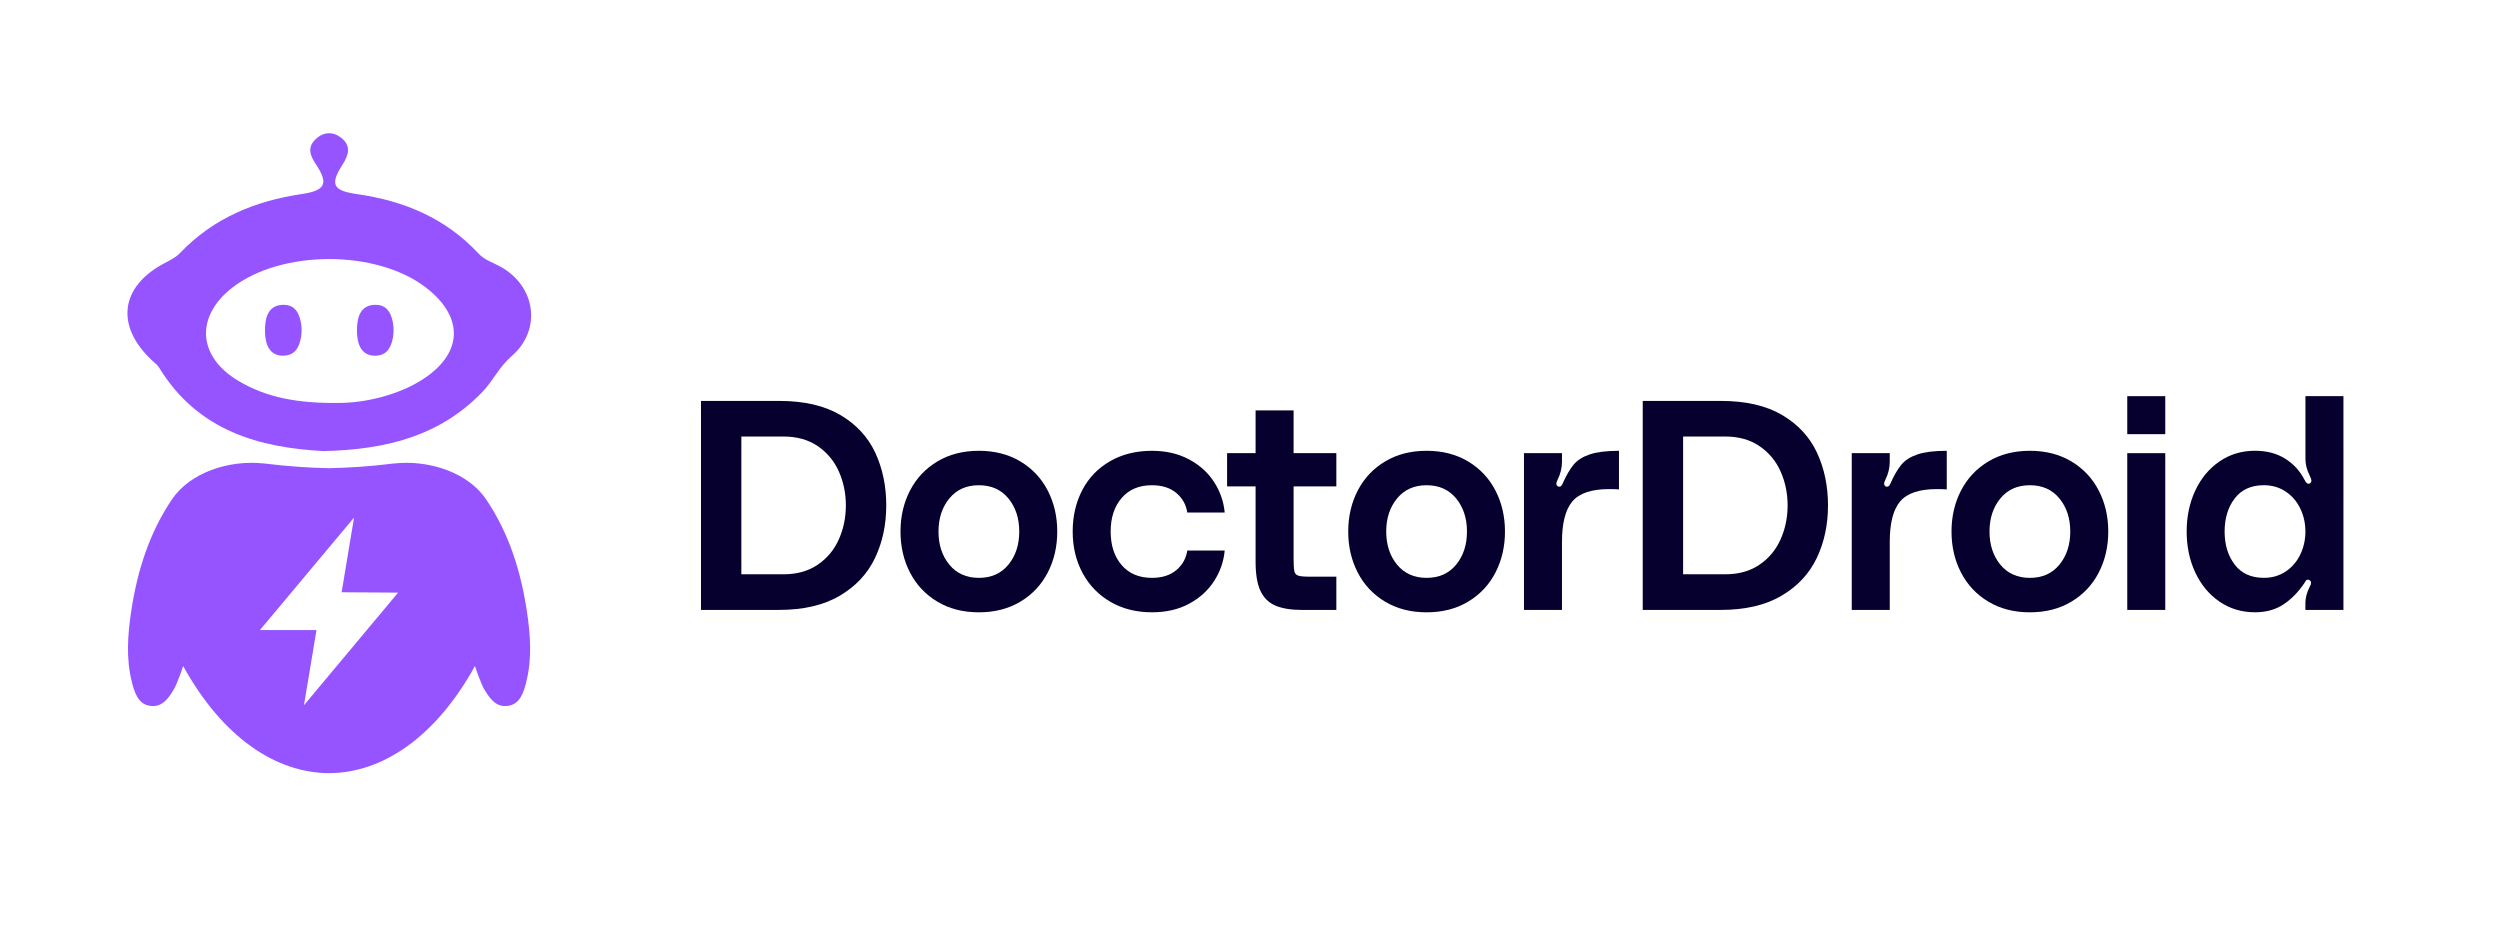 <?xml version="1.0" encoding="utf-8"?>
<!-- Generator: Adobe Illustrator 25.3.1, SVG Export Plug-In . SVG Version: 6.00 Build 0)  -->
<svg version="1.1" id="Layer_1" xmlns="http://www.w3.org/2000/svg" xmlns:xlink="http://www.w3.org/1999/xlink" x="0px" y="0px"
	 viewBox="0 0 2000 742.11" style="enable-background:new 0 0 2000 742.11;" xml:space="preserve">
<style type="text/css">
	.st0{fill:#9554FF;}
	.st1{fill:#06002F;}
</style>
<g>
	<path class="st0" d="M421.42,488.42c-4.88-31.89-14.34-62-32.52-88.93c-14.46-21.44-45.56-31.73-73.38-28.73
		c-0.19,0-0.42,0.04-0.6,0.04c-19.3,2.41-36.62,3.45-51.67,3.76c-15.06-0.3-32.38-1.35-51.69-3.76c-0.18,0-0.41-0.04-0.59-0.04
		c-27.84-3-58.94,7.29-73.4,28.73c-18.17,26.93-27.63,57.05-32.52,88.93c-2.92,19.3-4.36,38.54,0.56,57.7
		c2.07,7.96,4.92,16.9,13.87,18.47c0.79,0.15,1.58,0.23,2.29,0.23c8.27,0.38,12.73-5.97,16.71-12.32c3.5-5.56,8.04-19.68,8.04-19.68
		c31.69,57.36,74.32,85.52,116.73,85.71c42.4-0.18,85.03-28.35,116.72-85.71c0,0,4.55,14.12,8.04,19.68
		c3.98,6.36,8.46,12.7,16.71,12.32c0.71,0,1.51-0.08,2.3-0.23c8.93-1.58,11.79-10.51,13.85-18.47
		C425.78,526.96,424.35,507.73,421.42,488.42z M243.18,564.17l10.01-60.14h-45.23l75.28-89.97l-9.94,59.75l45.18,0.29L243.18,564.17
		z"/>
	<path class="st0" d="M300.63,243.85c-12.85-0.11-15.17,10.74-15.06,21.26c0.11,10.03,3.34,19.76,15.02,19.46
		c7.81-0.23,11.15-4.99,12.92-10.96c1.81-6.12,1.81-12.71,0.02-18.84C311.77,248.74,308.45,243.9,300.63,243.85z"/>
	<path class="st0" d="M227.05,243.84c-12.84-0.11-15.17,10.74-15.06,21.26c0.11,10.03,3.34,19.76,15.02,19.46
		c7.81-0.23,11.15-4.99,12.92-10.96c1.81-6.12,1.81-12.71,0.02-18.84C238.19,248.73,234.86,243.89,227.05,243.84z"/>
	<path class="st0" d="M400.24,213.25c-5.93-3.27-12.54-5.15-17.46-10.45c-26.25-28.24-59.53-42.14-97.12-47.51
		c-19.5-2.78-21.86-7.74-11.5-23.81c5.15-8.04,6.61-15.17-1.27-21.29c-6.6-5.15-14.23-4.81-20.47,1.24
		c-6.65,6.42-4.54,12.69,0.23,19.9c10.37,15.52,7.74,21.07-11.19,23.89c-37.49,5.56-70.8,19.27-97.43,47.18
		c-3.3,3.49-8,5.82-12.32,8.07c-35.67,18.74-39.7,50.33-9.84,78.12c1.85,1.68,3.98,3.19,5.27,5.26
		c31.21,51.31,81.05,64.33,131.63,67.01c51.01-1.13,93.37-12.4,126.92-47.07c8.63-8.93,13.7-20.35,23.5-28.8
		C433.66,263.98,428.7,228.83,400.24,213.25z M336.09,304.8c-18.52,11.31-43.83,17.5-64.94,17.55
		c-32.82,0.41-57.73-4.21-80.38-17.61c-32.6-19.35-34.7-51.35-5.14-74.44c39.13-30.61,115.56-30.76,155.07-0.3
		C372.15,254.17,370.3,283.92,336.09,304.8z"/>
</g>
<g>
	<path class="st1" d="M672.3,332.01c12.74,7.52,22.05,17.58,27.91,30.16c5.86,12.59,8.79,26.64,8.79,42.16
		c0,15.52-3.01,29.57-9.03,42.16c-6.02,12.59-15.44,22.65-28.26,30.16c-12.83,7.52-28.98,11.28-48.45,11.28h-62.47V320.73h62.47
		C643.2,320.73,659.55,324.49,672.3,332.01z M654.25,451.72c7.52-5.14,13.14-11.91,16.86-20.31c3.72-8.39,5.58-17.42,5.58-27.08
		c0-9.66-1.86-18.68-5.58-27.08c-3.72-8.39-9.34-15.16-16.86-20.31c-7.52-5.14-16.67-7.72-27.43-7.72h-33.73v110.21h33.73
		C637.58,459.44,646.73,456.87,654.25,451.72z"/>
	<path class="st1" d="M816.35,369.18c9.5,5.7,16.78,13.46,21.85,23.28c5.07,9.82,7.6,20.75,7.6,32.78c0,12.04-2.53,22.96-7.6,32.78
		c-5.07,9.82-12.35,17.58-21.85,23.28c-9.5,5.7-20.59,8.55-33.25,8.55c-12.67,0-23.75-2.85-33.25-8.55
		c-9.5-5.7-16.79-13.46-21.85-23.28c-5.07-9.82-7.6-20.74-7.6-32.78c0-12.03,2.53-22.96,7.6-32.78
		c5.07-9.82,12.35-17.58,21.85-23.28c9.5-5.7,20.58-8.55,33.25-8.55C795.77,360.63,806.85,363.48,816.35,369.18z M806.73,451.72
		c5.78-7.04,8.67-15.87,8.67-26.48c0-10.61-2.89-19.44-8.67-26.48c-5.78-7.04-13.66-10.57-23.63-10.57s-17.85,3.53-23.63,10.57
		c-5.78,7.05-8.67,15.88-8.67,26.48c0,10.61,2.89,19.44,8.67,26.48c5.78,7.05,13.66,10.57,23.63,10.57S800.95,458.77,806.73,451.72z
		"/>
	<path class="st1" d="M865.87,391.99c5.14-9.82,12.55-17.49,22.21-23.04c9.66-5.54,20.82-8.31,33.49-8.31
		c11.24,0,21.14,2.3,29.69,6.89c8.55,4.59,15.24,10.65,20.07,18.17c4.83,7.52,7.64,15.64,8.43,24.35h-29.93
		c-0.95-6.33-3.88-11.56-8.79-15.68c-4.91-4.12-11.4-6.18-19.48-6.18c-10.29,0-18.37,3.41-24.23,10.21
		c-5.86,6.81-8.79,15.76-8.79,26.84c0,11.09,2.93,20.03,8.79,26.84c5.86,6.81,13.93,10.21,24.23,10.21c8.08,0,14.57-2.06,19.48-6.18
		c4.91-4.12,7.84-9.34,8.79-15.68h29.93c-0.79,8.71-3.6,16.83-8.43,24.35c-4.83,7.52-11.48,13.58-19.95,18.17
		c-8.47,4.59-18.41,6.89-29.81,6.89c-12.51,0-23.55-2.77-33.13-8.31c-9.58-5.54-17.02-13.22-22.33-23.04
		c-5.31-9.82-7.96-20.9-7.96-33.25C858.15,412.89,860.72,401.81,865.87,391.99z"/>
	<path class="st1" d="M1034.87,389.14v57.24c0,5.07,0.2,8.55,0.59,10.45c0.39,1.9,1.43,3.13,3.09,3.68
		c1.66,0.56,4.79,0.83,9.38,0.83h21.14v26.6h-27.55c-8.71,0-15.76-1.15-21.14-3.44c-5.38-2.29-9.38-6.21-11.99-11.76
		c-2.61-5.54-3.92-13.3-3.92-23.28v-60.33h-22.8v-26.6h22.8v-34.2h30.4v34.2h34.2v26.6H1034.87z"/>
	<path class="st1" d="M1174.53,369.18c9.5,5.7,16.78,13.46,21.85,23.28c5.07,9.82,7.6,20.75,7.6,32.78c0,12.04-2.54,22.96-7.6,32.78
		c-5.07,9.82-12.35,17.58-21.85,23.28c-9.5,5.7-20.59,8.55-33.25,8.55c-12.67,0-23.75-2.85-33.25-8.55
		c-9.5-5.7-16.79-13.46-21.85-23.28c-5.07-9.82-7.6-20.74-7.6-32.78c0-12.03,2.53-22.96,7.6-32.78
		c5.07-9.82,12.35-17.58,21.85-23.28c9.5-5.7,20.58-8.55,33.25-8.55C1153.94,360.63,1165.02,363.48,1174.53,369.18z M1164.91,451.72
		c5.78-7.04,8.67-15.87,8.67-26.48c0-10.61-2.89-19.44-8.67-26.48c-5.78-7.04-13.66-10.57-23.63-10.57
		c-9.98,0-17.86,3.53-23.63,10.57c-5.78,7.05-8.67,15.88-8.67,26.48c0,10.61,2.89,19.44,8.67,26.48
		c5.78,7.05,13.66,10.57,23.63,10.57C1151.25,462.29,1159.12,458.77,1164.91,451.72z"/>
	<path class="st1" d="M1247.44,389.37c0.63,0,1.19-0.27,1.66-0.83c0.47-0.55,0.79-1.07,0.95-1.54c2.85-6.49,5.78-11.56,8.79-15.2
		c3.01-3.64,7.36-6.41,13.06-8.31c5.7-1.9,13.46-2.85,23.28-2.85v30.88c-1.9-0.16-4.51-0.24-7.84-0.24
		c-14.1,0-23.91,3.29-29.45,9.86c-5.54,6.57-8.31,17.38-8.31,32.42v54.39h-30.4V362.53h30.4v6.89c0,4.91-1.19,9.74-3.56,14.49
		c-0.63,1.27-0.95,2.3-0.95,3.09c0,1.27,0.71,2.06,2.14,2.38H1247.44z"/>
	<path class="st1" d="M1425.7,332.01c12.74,7.52,22.05,17.58,27.91,30.16c5.86,12.59,8.79,26.64,8.79,42.16
		c0,15.52-3.01,29.57-9.03,42.16c-6.02,12.59-15.44,22.65-28.26,30.16c-12.83,7.52-28.98,11.28-48.45,11.28h-62.47V320.73h62.47
		C1396.6,320.73,1412.95,324.49,1425.7,332.01z M1407.65,451.72c7.52-5.14,13.14-11.91,16.86-20.31c3.72-8.39,5.58-17.42,5.58-27.08
		c0-9.66-1.86-18.68-5.58-27.08c-3.72-8.39-9.34-15.16-16.86-20.31c-7.52-5.14-16.67-7.72-27.43-7.72h-33.73v110.21h33.73
		C1390.98,459.44,1400.12,456.87,1407.65,451.72z"/>
	<path class="st1" d="M1509.66,389.37c0.63,0,1.19-0.27,1.66-0.83c0.47-0.55,0.79-1.07,0.95-1.54c2.85-6.49,5.78-11.56,8.79-15.2
		c3.01-3.64,7.36-6.41,13.06-8.31c5.7-1.9,13.46-2.85,23.28-2.85v30.88c-1.9-0.16-4.51-0.24-7.84-0.24
		c-14.1,0-23.91,3.29-29.45,9.86c-5.54,6.57-8.31,17.38-8.31,32.42v54.39h-30.4V362.53h30.4v6.89c0,4.91-1.19,9.74-3.56,14.49
		c-0.63,1.27-0.95,2.3-0.95,3.09c0,1.27,0.71,2.06,2.14,2.38H1509.66z"/>
	<path class="st1" d="M1657.16,369.18c9.5,5.7,16.78,13.46,21.85,23.28c5.07,9.82,7.6,20.75,7.6,32.78c0,12.04-2.54,22.96-7.6,32.78
		c-5.07,9.82-12.35,17.58-21.85,23.28c-9.5,5.7-20.59,8.55-33.25,8.55c-12.67,0-23.75-2.85-33.25-8.55
		c-9.5-5.7-16.79-13.46-21.85-23.28c-5.07-9.82-7.6-20.74-7.6-32.78c0-12.03,2.53-22.96,7.6-32.78
		c5.07-9.82,12.35-17.58,21.85-23.28c9.5-5.7,20.58-8.55,33.25-8.55C1636.57,360.63,1647.65,363.48,1657.16,369.18z M1647.54,451.72
		c5.78-7.04,8.67-15.87,8.67-26.48c0-10.61-2.89-19.44-8.67-26.48c-5.78-7.04-13.66-10.57-23.63-10.57
		c-9.98,0-17.86,3.53-23.63,10.57c-5.78,7.05-8.67,15.88-8.67,26.48c0,10.61,2.89,19.44,8.67,26.48
		c5.78,7.05,13.66,10.57,23.63,10.57C1633.88,462.29,1641.75,458.77,1647.54,451.72z"/>
	<path class="st1" d="M1701.81,316.93h30.4v30.4h-30.4V316.93z M1701.81,362.53h30.4v125.41h-30.4V362.53z"/>
	<path class="st1" d="M1874.72,487.94h-30.4v-5.46c0-4.12,1.11-8.39,3.33-12.83c0.79-1.27,1.19-2.45,1.19-3.56
		c0-0.95-0.56-1.66-1.66-2.14l-0.71-0.24c-0.95,0-1.62,0.4-2.02,1.19c-0.4,0.79-0.68,1.27-0.83,1.42
		c-4.91,7.29-10.53,13.03-16.86,17.22c-6.33,4.2-13.94,6.29-22.8,6.29c-10.61,0-20.07-2.85-28.38-8.55
		c-8.31-5.7-14.77-13.46-19.36-23.28c-4.59-9.82-6.89-20.74-6.89-32.78c0-12.03,2.29-22.96,6.89-32.78
		c4.59-9.82,11.04-17.58,19.36-23.28c8.31-5.7,17.77-8.55,28.38-8.55c9.34,0,17.38,2.1,24.11,6.29c6.73,4.2,11.91,9.86,15.56,16.98
		c1.27,2.69,2.69,3.64,4.28,2.85c0.79-0.48,1.19-1.19,1.19-2.14s-0.47-2.38-1.42-4.28c-2.22-4.43-3.33-8.79-3.33-13.06v-50.35h30.4
		V487.94z M1828.4,457.3c5.07-3.33,8.98-7.84,11.76-13.54c2.77-5.7,4.16-11.88,4.16-18.53s-1.39-12.83-4.16-18.53
		c-2.77-5.7-6.69-10.21-11.76-13.54c-5.07-3.33-10.85-4.99-17.34-4.99c-10.14,0-17.9,3.53-23.28,10.57
		c-5.38,7.05-8.08,15.88-8.08,26.48c0,10.61,2.69,19.44,8.08,26.48c5.38,7.05,13.14,10.57,23.28,10.57
		C1817.56,462.29,1823.33,460.63,1828.4,457.3z"/>
</g>
</svg>
